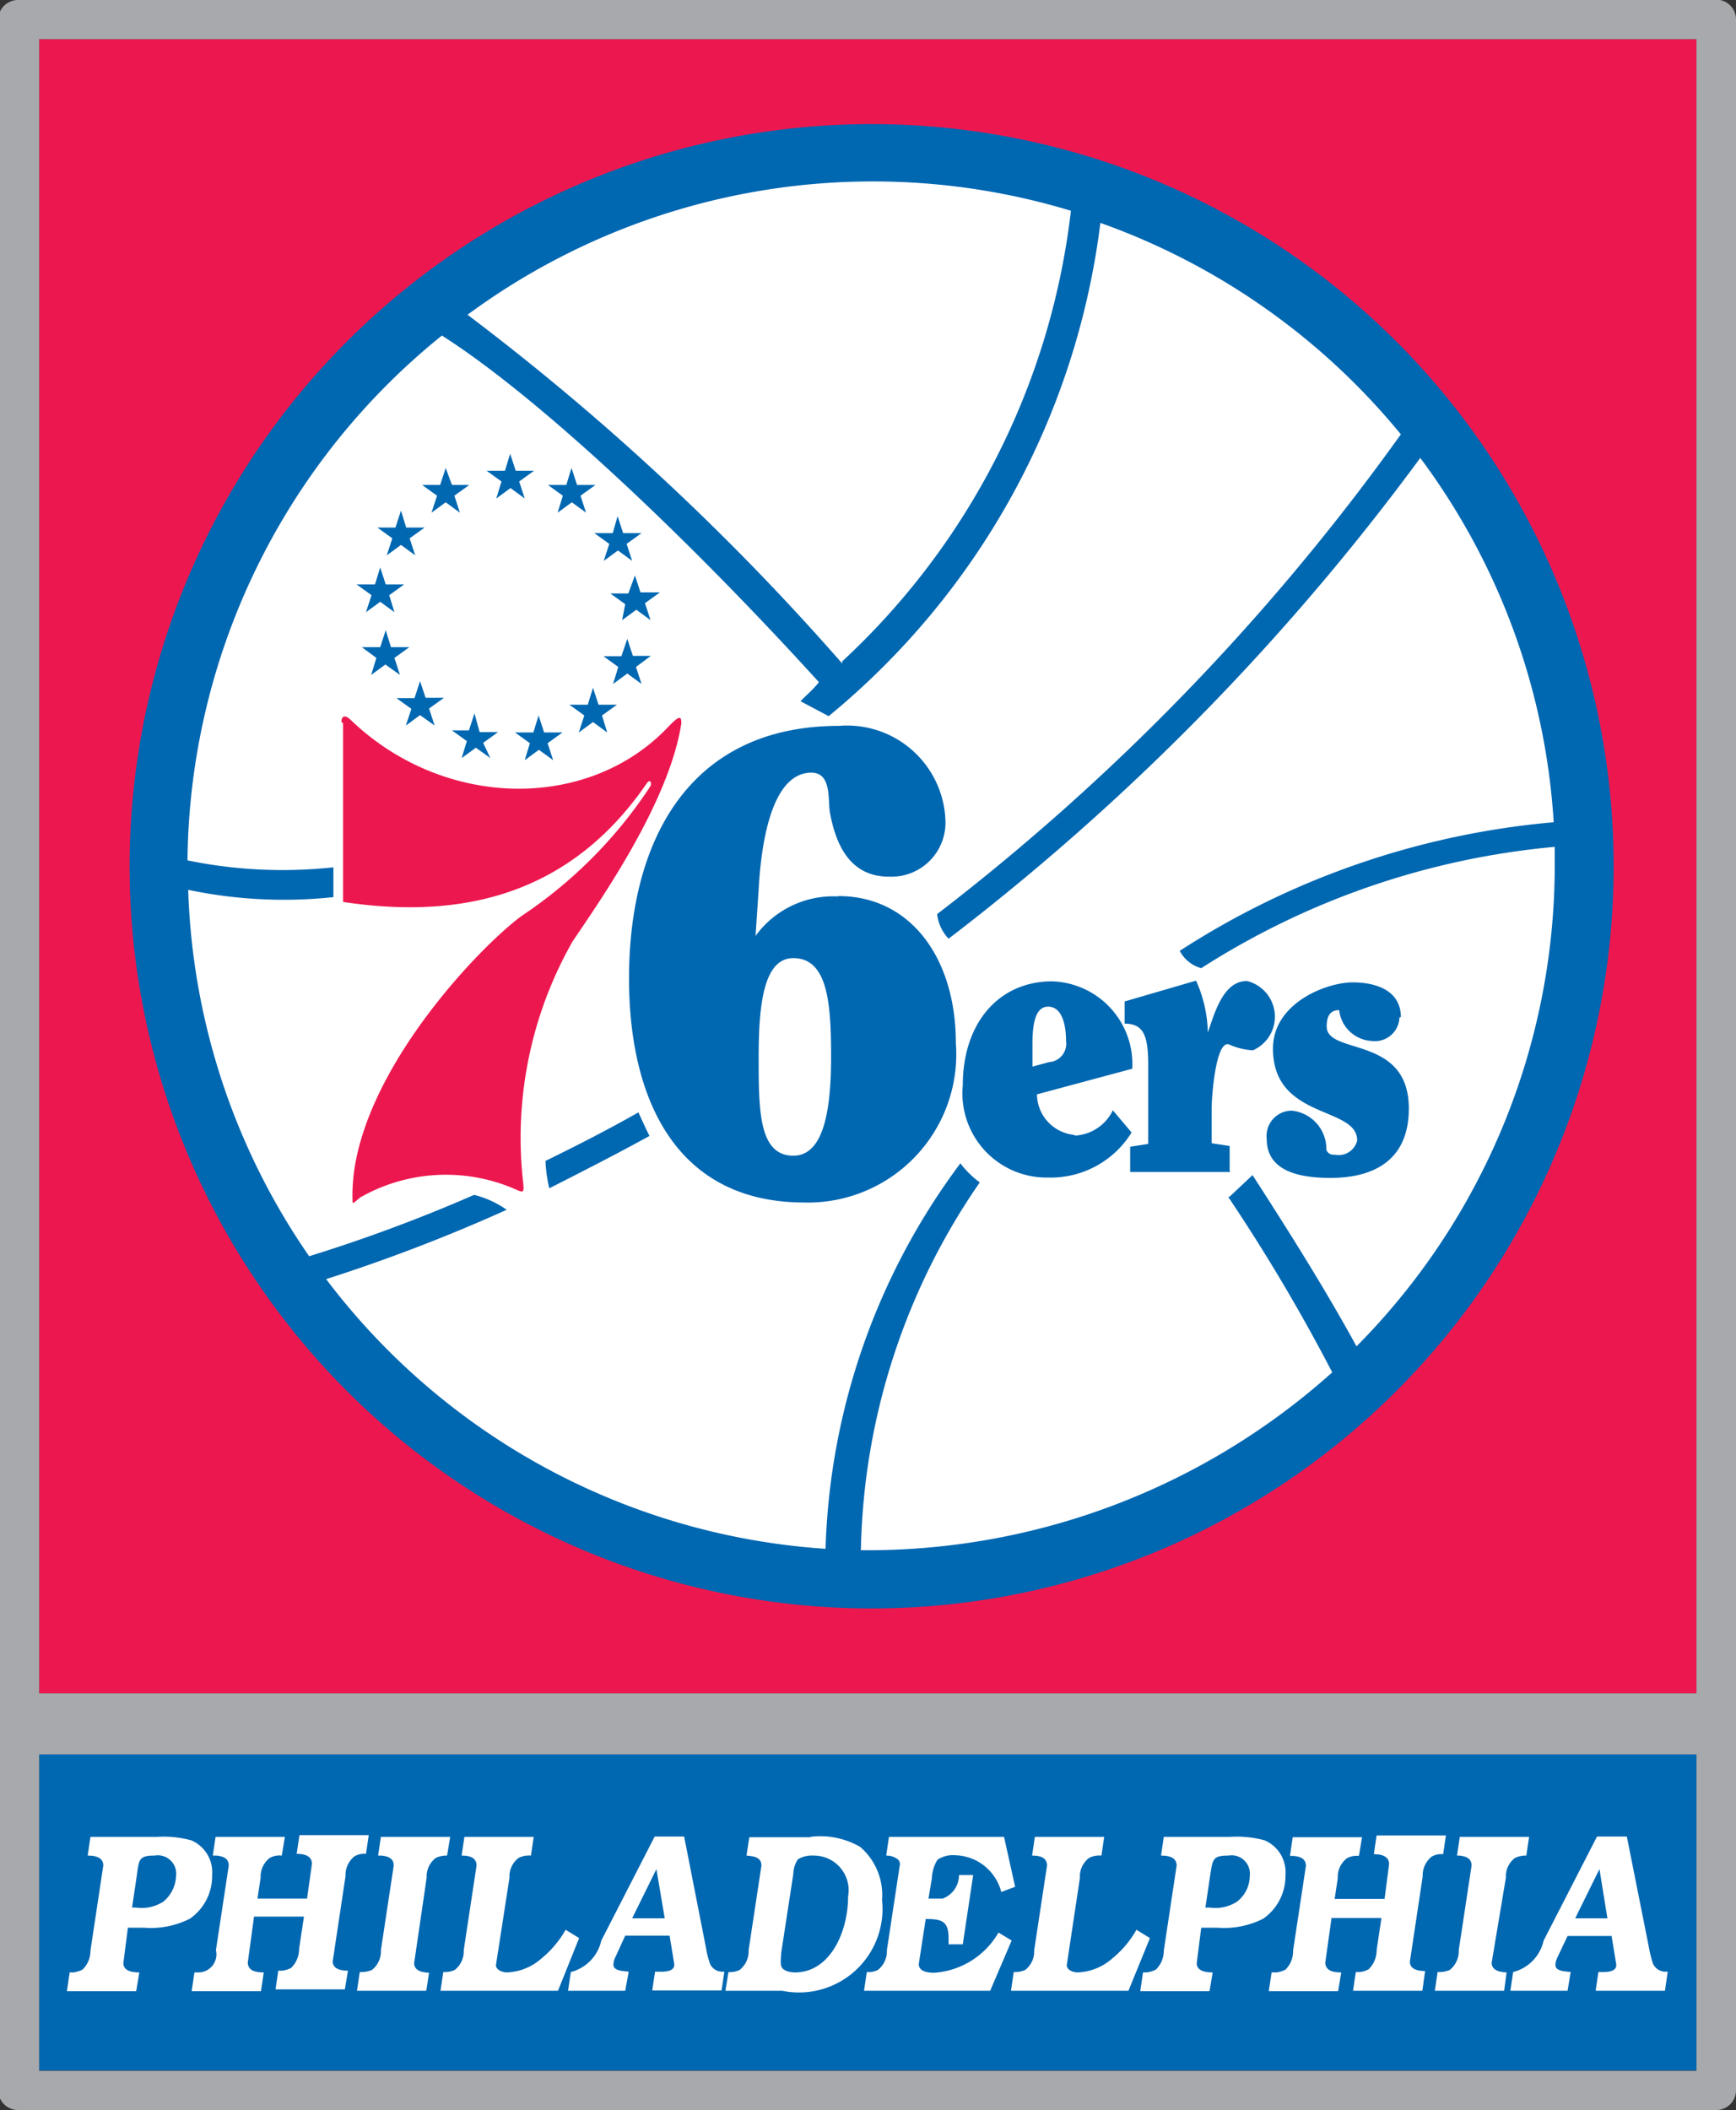 <svg id="Layer_1" data-name="Layer 1" xmlns="http://www.w3.org/2000/svg" viewBox="0 0 50.09 60.87"><rect x="0" y="0" width="50.09" height="60.87" fill="#333333" stroke="none"/><defs><style>.cls-1{fill:#ed174f;}.cls-2{fill:#0067b1;}.cls-3{fill:#a7a9ac;}.cls-4{fill:#fff;}</style></defs><title>philadelphia-76ers</title><g id="layer1"><g id="g47425"><path id="path14497" class="cls-1" d="M376.09,318.42h47.82V270.7H376.09v47.72Z" transform="translate(-374.96 -269.57)"/><path id="path14499" class="cls-2" d="M376.09,329.3h47.82v-9.12H376.09v9.13Z" transform="translate(-374.96 -269.57)"/><g id="g14505"><path id="path14507" class="cls-3" d="M423.91,318.42H376.09V270.7h47.82v47.72ZM376.09,329.3v-9.12h47.82v9.13H376.09Zm48.39-59.73h-49a0.57,0.57,0,0,0-.57.57v59.73a0.57,0.57,0,0,0,.57.57h49a0.57,0.57,0,0,0,.57-0.57V270.13a0.57,0.57,0,0,0-.57-0.57" transform="translate(-374.96 -269.57)"/></g><g id="g14509"><path id="path14511" class="cls-2" d="M400.11,273.15a21.41,21.41,0,1,0,21.41,21.41,21.41,21.41,0,0,0-21.41-21.41" transform="translate(-374.96 -269.57)"/></g><g id="g14513"><path id="path14515" class="cls-4" d="M410.4,304.1a52.42,52.42,0,0,1,3,5.06,20.08,20.08,0,0,1-13.6,5.13,19.25,19.25,0,0,1,3.43-10.61,2.73,2.73,0,0,1-.56-0.55,19.53,19.53,0,0,0-3.89,11.12,19.69,19.69,0,0,1-14.41-7.78,49,49,0,0,0,5.21-2,2.83,2.83,0,0,0-.94-0.43,45.54,45.54,0,0,1-4.76,1.77,19.65,19.65,0,0,1-3.49-10.57,13.42,13.42,0,0,0,4.19.21v-0.86a13.56,13.56,0,0,1-4.21-.2,19.68,19.68,0,0,1,7.34-15.14c2.71,1.72,6.94,5.67,10.88,10-0.19.24-.45,0.45-0.53,0.55l0.81,0.43A21.91,21.91,0,0,0,406.71,276a19.78,19.78,0,0,1,8.67,6.1A65.45,65.45,0,0,1,402,295.94a1.23,1.23,0,0,0,.33.71,68.75,68.75,0,0,0,13.61-13.87,19.6,19.6,0,0,1,3.85,10.51A23.64,23.64,0,0,0,409,297a1,1,0,0,0,.62.5A22.69,22.69,0,0,1,419.82,294c0,0.17,0,.34,0,0.51a19.7,19.7,0,0,1-5.72,13.9c-0.84-1.54-1.88-3.21-3-4.94l-0.66.62" transform="translate(-374.96 -269.57)"/></g><g id="g14517"><path id="path14519" class="cls-4" d="M399.26,288.71a72.06,72.06,0,0,0-10.81-10.06,19.71,19.71,0,0,1,17.41-3,21,21,0,0,1-6.6,13" transform="translate(-374.96 -269.57)"/></g><g id="g14521"><path id="path14523" class="cls-2" d="M389.68,282.66l0.16,0.49h0.53l-0.43.31,0.16,0.49-0.41-.3-0.41.3,0.15-.49-0.43-.31h0.53Z" transform="translate(-374.96 -269.57)"/></g><g id="g14525"><path id="path14527" class="cls-2" d="M392.78,284.46l0.16,0.49h0.53l-0.43.31,0.16,0.49-0.41-.3-0.41.3,0.16-.49-0.43-.31h0.53Z" transform="translate(-374.96 -269.57)"/></g><g id="g14529"><path id="path14531" class="cls-2" d="M391.45,283.07l0.16,0.49h0.53l-0.43.31,0.16,0.49-0.41-.3-0.41.3,0.15-.49-0.43-.31h0.53Z" transform="translate(-374.96 -269.57)"/></g><g id="g14533"><path id="path14535" class="cls-2" d="M393.28,286.17l0.16,0.49H394l-0.43.31,0.16,0.49-0.41-.3-0.41.3L393,287l-0.43-.31h0.52Z" transform="translate(-374.96 -269.57)"/></g><g id="g14537"><path id="path14539" class="cls-2" d="M393.06,288l0.16,0.49h0.52l-0.43.32,0.16,0.49-0.41-.3-0.41.3,0.15-.49-0.43-.31h0.52Z" transform="translate(-374.96 -269.57)"/></g><g id="g14541"><path id="path14543" class="cls-2" d="M392.07,289.41l0.16,0.49h0.53l-0.43.31,0.15,0.49-0.41-.3-0.41.3,0.16-.49-0.43-.31h0.53Z" transform="translate(-374.96 -269.57)"/></g><g id="g14545"><path id="path14547" class="cls-2" d="M390.5,290.21l0.16,0.49h0.53l-0.43.31,0.16,0.49-0.41-.3-0.41.3,0.15-.49-0.43-.31h0.53Z" transform="translate(-374.96 -269.57)"/></g><g id="g14549"><path id="path14551" class="cls-2" d="M386.53,284.3l-0.16.49h-0.52l0.43,0.31-0.16.49,0.41-.3,0.41,0.3-0.16-.49,0.43-.31h-0.53Z" transform="translate(-374.96 -269.57)"/></g><g id="g14553"><path id="path14555" class="cls-2" d="M387.82,283.07l-0.16.49h-0.52l0.43,0.31-0.16.49,0.41-.3,0.41,0.3-0.16-.49,0.43-.31H388Z" transform="translate(-374.96 -269.57)"/></g><g id="g14557"><path id="path14559" class="cls-2" d="M385.93,285.94l-0.15.49h-0.53l0.43,0.31-0.16.49,0.41-.3,0.41,0.3-0.15-.49,0.43-.31h-0.53Z" transform="translate(-374.96 -269.57)"/></g><g id="g14561"><path id="path14563" class="cls-2" d="M386.09,287.75l-0.16.49H385.4l0.42,0.31-0.15.49,0.41-.3,0.42,0.3-0.16-.49,0.43-.31h-0.53Z" transform="translate(-374.96 -269.57)"/></g><g id="g14565"><path id="path14567" class="cls-2" d="M387.08,289.22l-0.16.49H386.4l0.43,0.31-0.16.48,0.41-.3,0.42,0.3-0.16-.49,0.43-.31h-0.53Z" transform="translate(-374.96 -269.57)"/></g><g id="g14569"><path id="path14571" class="cls-2" d="M388.65,290.15l-0.16.49H388l0.43,0.31-0.15.49,0.41-.3,0.42,0.3L388.9,291l0.43-.31H388.8Z" transform="translate(-374.96 -269.57)"/></g><g id="g14573"><path id="path14575" class="cls-2" d="M393.7,302.34c-1,.55-1.89,1-2.89,1.51a4,4,0,0,1-.11-0.79c0.9-.44,1.8-0.9,2.68-1.4,0.11,0.24.21,0.46,0.32,0.68" transform="translate(-374.96 -269.57)"/></g><g id="g14577"><path id="path14579" class="cls-4" d="M378.89,324.6a1.15,1.15,0,0,0,.78-0.17,1,1,0,0,0,.37-0.74,0.53,0.53,0,0,0-.62-0.59c-0.45,0-.45.11-0.51,0.56l-0.14.94h0.14Zm-0.37,1.6c0,0.23.25,0.27,0.46,0.27l-0.09.54h-2l0.08-.54h0.11a0.85,0.85,0,0,0,.26-0.08,0.75,0.75,0,0,0,.23-0.55l0.37-2.45c0-.22-0.19-0.29-0.45-0.29l0.08-.54h1.91a3.08,3.08,0,0,1,1,.1,1,1,0,0,1,.6,1,1.49,1.49,0,0,1-.64,1.26,2.49,2.49,0,0,1-1.33.26h-0.46Z" transform="translate(-374.96 -269.57)"/></g><g id="g14581"><path id="path14583" class="cls-4" d="M382.11,326.18c0,0.25.24,0.29,0.46,0.29l-0.08.54h-2l0.08-.54h0.14a0.52,0.52,0,0,0,.48-0.64l0.37-2.44c0-.23-0.19-0.27-0.35-0.29h-0.11l0.08-.54h2l-0.09.54a0.58,0.58,0,0,0-.35.07,0.68,0.68,0,0,0-.26.57l-0.09.6h1.43l0.14-1c0-.24-0.23-0.29-0.44-0.29l0.08-.54h2l-0.08.54a0.57,0.57,0,0,0-.33.07,0.69,0.69,0,0,0-.26.57l-0.37,2.46c0,0.23.25,0.27,0.44,0.27l-0.09.54h-2l0.08-.54h0.11a0.72,0.72,0,0,0,.26-0.08,0.76,0.76,0,0,0,.23-0.55l0.14-.93h-1.44Z" transform="translate(-374.96 -269.57)"/></g><g id="g14585"><path id="path14587" class="cls-4" d="M387.26,327h-2l0.08-.54a0.82,0.82,0,0,0,.35-0.06,0.68,0.68,0,0,0,.26-0.57l0.37-2.44c0-.23-0.19-0.27-0.35-0.29h-0.1l0.08-.54h2l-0.09.54a0.7,0.7,0,0,0-.33.07,0.68,0.68,0,0,0-.26.57l-0.36,2.46c0,0.23.24,0.27,0.43,0.28Z" transform="translate(-374.96 -269.57)"/></g><g id="g14589"><path id="path14591" class="cls-4" d="M391.06,327h-3.39l0.08-.54a0.73,0.73,0,0,0,.33-0.06,0.68,0.68,0,0,0,.26-0.57l0.37-2.44c0-.23-0.19-0.29-0.43-0.29l0.08-.54h2l-0.08.54a0.65,0.65,0,0,0-.36.07,0.67,0.67,0,0,0-.26.57l-0.39,2.52c0,0.15.21,0.21,0.31,0.21a1.58,1.58,0,0,0,1-.4,2.93,2.93,0,0,0,.7-0.83l0.39,0.24Z" transform="translate(-374.96 -269.57)"/></g><g id="g14593"><path id="path14595" class="cls-4" d="M393.9,323.49l-0.7,1.42h0.94Zm1.43,2.27a2.76,2.76,0,0,0,.12.47,0.39,0.39,0,0,0,.34.22h0.07l-0.08.54h-2l0.08-.54H394c0.14,0,.46,0,0.41-0.25l-0.13-.79H393l-0.28.61a0.53,0.53,0,0,0-.06.23c0,0.19.33,0.18,0.44,0.2L393,327h-1.65l0.08-.54a1.21,1.21,0,0,0,.88-0.91l1.54-3h0.85Z" transform="translate(-374.96 -269.57)"/></g><g id="g14597"><path id="path14599" class="cls-4" d="M397.49,326.06a1.43,1.43,0,0,0,0,.16c0,0.21.27,0.25,0.41,0.25,1,0,1.53-1.15,1.53-2.19a1,1,0,0,0-1-1.18,0.77,0.77,0,0,0-.45.11,0.8,0.8,0,0,0-.13.42l-0.35,2.28Zm0.85-3.5a2.29,2.29,0,0,1,1.44.29,1.83,1.83,0,0,1,.63,1.53,2.41,2.41,0,0,1-2.88,2.62h-1.64l0.09-.54a0.65,0.65,0,0,0,.32-0.06,0.68,0.68,0,0,0,.26-0.57l0.37-2.44c0-.23-0.19-0.27-0.43-0.29l0.08-.53h1.77Z" transform="translate(-374.96 -269.57)"/></g><g id="g14601"><path id="path14603" class="cls-4" d="M403.53,327h-3.64l0.08-.54a0.63,0.63,0,0,0,.32-0.06,0.69,0.69,0,0,0,.26-0.57l0.37-2.44a0.18,0.18,0,0,0-.08-0.2,0.54,0.54,0,0,0-.31-0.09l0.08-.54h3.32l0.32,1.44-0.4.15a1.41,1.41,0,0,0-1.33-1.06,0.8,0.8,0,0,0-.51.13,1.07,1.07,0,0,0-.16.52l-0.1.6h0.41a0.72,0.72,0,0,0,.47-0.68h0.41l-0.3,2h-0.41v-0.18c0-.5-0.21-0.55-0.66-0.55l-0.2,1.3c0,0.23.3,0.25,0.44,0.25a2.32,2.32,0,0,0,1.86-1.16l0.38,0.23Z" transform="translate(-374.96 -269.57)"/></g><g id="g14605"><path id="path14607" class="cls-4" d="M407.52,327h-3.39l0.08-.54a0.76,0.76,0,0,0,.33-0.06,0.68,0.68,0,0,0,.26-0.57l0.37-2.44c0-.23-0.19-0.29-0.43-0.29l0.08-.54h2l-0.08.54a0.65,0.65,0,0,0-.36.07,0.67,0.67,0,0,0-.26.57l-0.38,2.52c0,0.15.2,0.21,0.31,0.21a1.59,1.59,0,0,0,1-.4,2.9,2.9,0,0,0,.7-0.83l0.39,0.24Z" transform="translate(-374.96 -269.57)"/></g><g id="g14609"><path id="path14611" class="cls-4" d="M409.87,324.6a1.14,1.14,0,0,0,.78-0.17,0.94,0.94,0,0,0,.37-0.74,0.53,0.53,0,0,0-.62-0.59c-0.45,0-.45.11-0.52,0.56l-0.14.94h0.14Zm-0.38,1.6c0,0.23.25,0.27,0.46,0.27l-0.09.54h-2l0.08-.54h0.11a0.83,0.83,0,0,0,.26-0.08,0.76,0.76,0,0,0,.23-0.55l0.37-2.45c0-.22-0.19-0.29-0.45-0.29l0.08-.54h1.91a3.05,3.05,0,0,1,1,.1,1,1,0,0,1,.6,1,1.5,1.5,0,0,1-.64,1.26,2.5,2.5,0,0,1-1.33.26h-0.46Z" transform="translate(-374.96 -269.57)"/></g><g id="g14613"><path id="path14615" class="cls-4" d="M413.2,326.18c0,0.25.24,0.29,0.46,0.29l-0.09.54h-2l0.08-.54h0.14a0.75,0.75,0,0,0,.26-0.08,0.74,0.74,0,0,0,.22-0.55l0.37-2.44c0-.23-0.19-0.27-0.35-0.29h-0.11l0.08-.54h2l-0.09.54a0.58,0.58,0,0,0-.35.07,0.68,0.68,0,0,0-.26.57l-0.09.6h1.44l0.13-1c0-.24-0.23-0.29-0.44-0.29l0.08-.54h2l-0.08.54a0.55,0.55,0,0,0-.33.07,0.69,0.69,0,0,0-.26.57l-0.37,2.46c0,0.23.25,0.27,0.44,0.27L416,327h-2l0.08-.54h0.11a0.7,0.7,0,0,0,.26-0.08,0.76,0.76,0,0,0,.23-0.55l0.14-.93h-1.44Z" transform="translate(-374.96 -269.57)"/></g><g id="g14617"><path id="path14619" class="cls-4" d="M418.36,327h-2l0.08-.54a0.83,0.83,0,0,0,.35-0.06,0.69,0.69,0,0,0,.26-0.57l0.37-2.44c0-.23-0.19-0.27-0.35-0.29H417l0.08-.54h2l-0.08.54a0.71,0.71,0,0,0-.33.07,0.67,0.67,0,0,0-.26.57L418,326.19c0,0.23.24,0.27,0.43,0.28Z" transform="translate(-374.96 -269.57)"/></g><g id="g14621"><path id="path14623" class="cls-4" d="M421.11,323.49l-0.7,1.42h0.93Zm1.43,2.27a3,3,0,0,0,.12.47,0.4,0.4,0,0,0,.35.22h0.07L423,327h-2l0.08-.54h0.1c0.14,0,.46,0,0.41-0.25l-0.13-.79h-1.27l-0.29.61a0.54,0.54,0,0,0-.06.23c0,0.19.33,0.18,0.44,0.2l-0.09.54h-1.65l0.08-.54a1.21,1.21,0,0,0,.88-0.91l1.54-3h0.86Z" transform="translate(-374.96 -269.57)"/></g><g id="g14625"><path id="path14627" class="cls-2" d="M410.47,303.38h-2.9v-0.73l0.52-.08V300.3c0-.81-0.11-1.2-0.68-1.2v-0.64l2.06-.6a3.79,3.79,0,0,1,.34,1.5h0c0.21-.62.46-1.49,1.13-1.49a1.06,1.06,0,0,1,.17,2,2,2,0,0,1-.69-0.17c-0.38-.13-0.5,1.51-0.5,1.85v1l0.52,0.08v0.73Z" transform="translate(-374.96 -269.57)"/></g><g id="g14629"><path id="path14631" class="cls-2" d="M415.34,298.92a0.71,0.71,0,0,1-.8.68,1,1,0,0,1-.94-0.89c-0.21,0-.36.11-0.36,0.47,0,0.84,2.37.24,2.37,2.37,0,1.59-1.15,2-2.25,2-0.68,0-1.85-.09-1.85-1.12a0.73,0.73,0,0,1,.72-0.82,1.11,1.11,0,0,1,1,1.13,0.22,0.22,0,0,0,.24.14,0.55,0.55,0,0,0,.65-0.41c0-1-2.43-.59-2.43-2.65,0-1.32,1.55-1.91,2.3-1.91s1.39,0.28,1.39,1" transform="translate(-374.96 -269.57)"/></g><g id="g14633"><path id="path14635" class="cls-2" d="M397.85,302.91c-1,0-1-1.32-1-2.85s0.15-2.85,1-2.85c1,0,1.09,1.32,1.09,2.85s-0.21,2.85-1.09,2.85m1.28-7.48a2.77,2.77,0,0,0-2.37,1.14h0l0.09-1.34c0.05-.91.26-3.37,1.52-3.37,0.6,0,.47.8,0.54,1.17,0.16,0.85.54,1.83,1.7,1.83a1.56,1.56,0,0,0,1.63-1.6,2.84,2.84,0,0,0-3.07-2.75c-4.32,0-6.06,3.3-6.06,7.29,0,3.47,1.35,6.46,5.06,6.46a4.28,4.28,0,0,0,4.37-4.6c0-2.43-1.29-4.24-3.39-4.24" transform="translate(-374.96 -269.57)"/></g><g id="g14637"><path id="path14639" class="cls-1" d="M384.86,290.44v5.15c2.88,0.43,6.32.14,8.76-3.42,0.1-.15.16,0,0.1,0.09A13.16,13.16,0,0,1,390,296c-1.34,1-4.92,4.81-4.87,8.11,0,0.25,0,.18.23,0a5,5,0,0,1,4.52-.21c0.18,0.08.2,0.06,0.18-.17a11.46,11.46,0,0,1,1.42-7c0.76-1.13,2.79-4,3.14-6.3,0-.23-0.08-0.2-0.38.11-2.31,2.44-6.48,2.38-9.17-.21-0.17-.16-0.25-0.09-0.26.06" transform="translate(-374.96 -269.57)"/></g><g id="g14641"><path id="path14643" class="cls-2" d="M404.75,299.78c0-.41,0-1.17.45-1.17s0.52,0.64.52,1a0.53,0.53,0,0,1-.49.6l-0.48.13v-0.55Zm1.21,2.53a1.19,1.19,0,0,1-1.08-1.17l2.75-.74a2.39,2.39,0,0,0-2.31-2.52c-1.55,0-2.58,1.21-2.58,3a2.43,2.43,0,0,0,2.48,2.66,2.74,2.74,0,0,0,2.39-1.3l-0.54-.64a1.29,1.29,0,0,1-1.1.73" transform="translate(-374.96 -269.57)"/></g></g></g></svg>